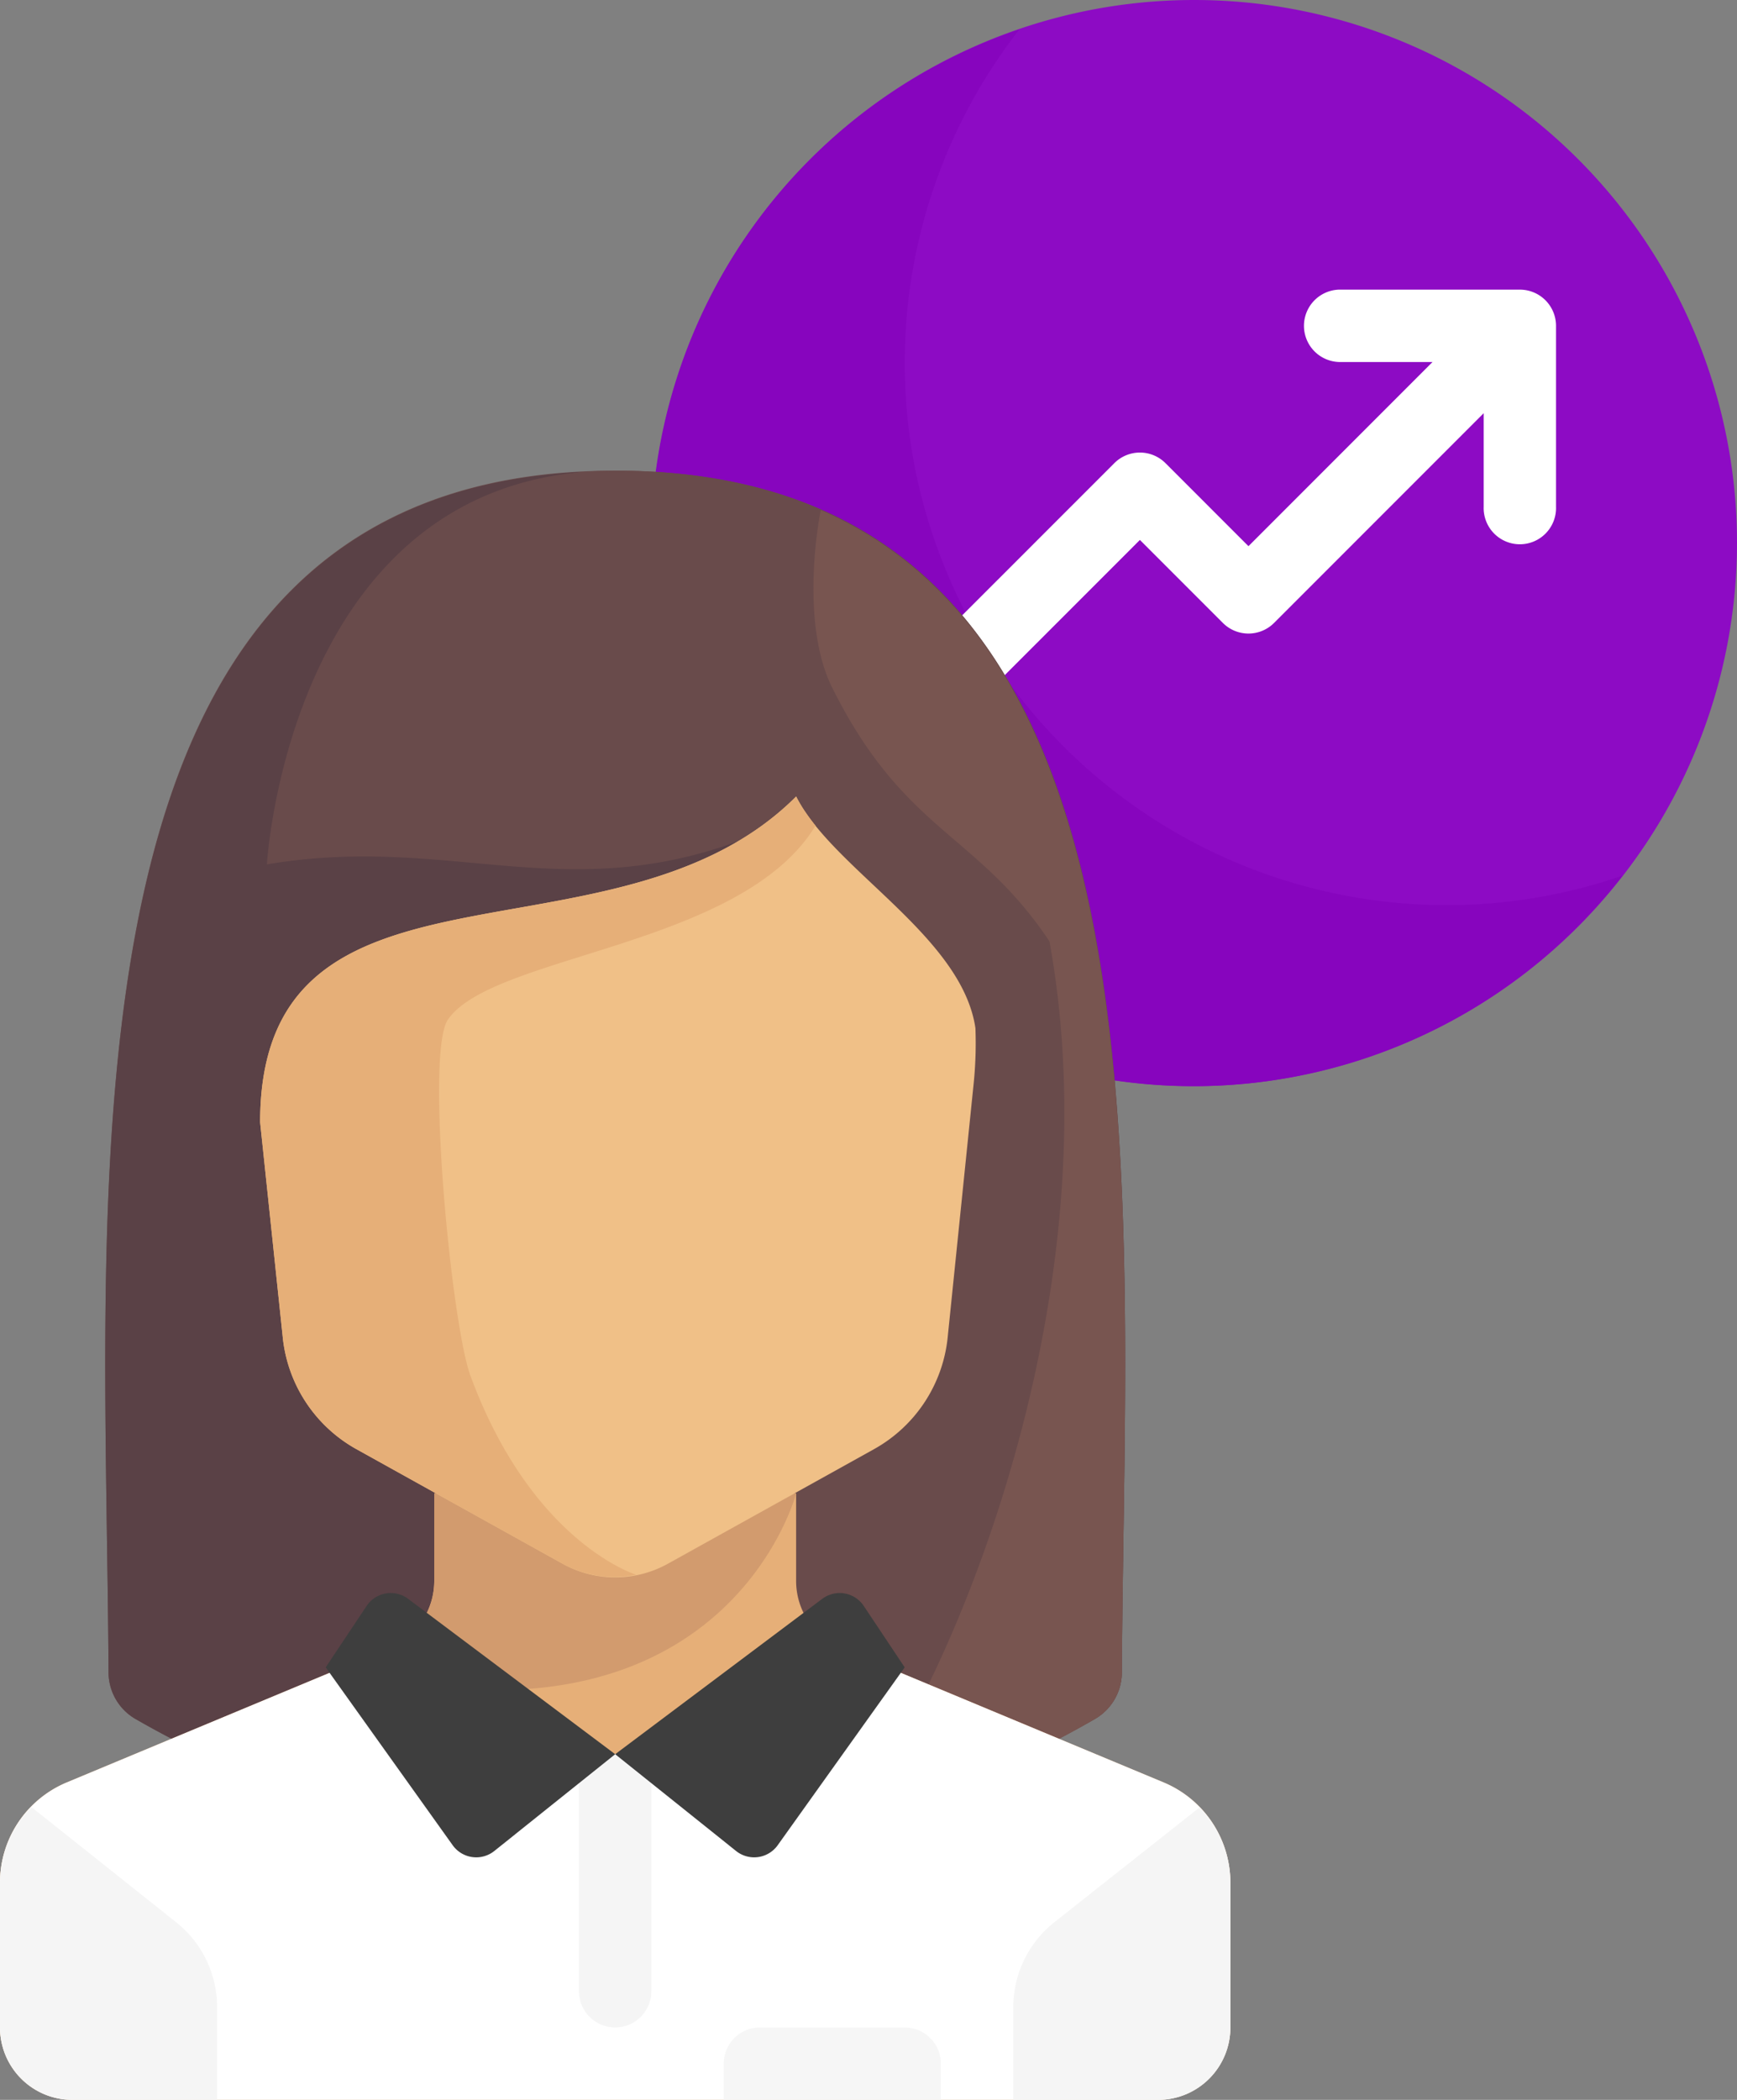 <svg xmlns="http://www.w3.org/2000/svg" width="170.484" height="206" viewBox="0 0 170.484 206"><rect x="0" y="0" width="170.484" height="206" fill="#808080" stroke="none"/><defs><style>.a{fill:#8d0bc4;}.b{fill:#8705be;}.c{fill:#fff;}.d{fill:#694b4b;}.e{fill:#5a4146;}.f{fill:#785550;}.g{fill:#e6af78;}.h{fill:#d29b6e;}.i{fill:#f5f5f5;}.j{fill:#3e3e3e;}.k{fill:#f0c087;}.l{fill:#f6f6f6;}</style></defs><g transform="translate(-122 -110)"><g transform="translate(77.864 110)"><path class="a" d="M256.31,106.552a53.276,53.276,0,1,1,53.276-53.276A53.337,53.337,0,0,1,256.31,106.552Z" transform="translate(-94.966)"/><path class="b" d="M281.172,93.085a53.187,53.187,0,0,1-42.023-85.9A53.24,53.24,0,1,0,298.333,90.2,52.943,52.943,0,0,1,281.172,93.085Z" transform="translate(-94.966 -4.292)"/><path class="c" d="M327.845,70.621H310.087a3.552,3.552,0,0,0,0,7.1h9.185L301.207,95.788l-8.144-8.144a3.55,3.55,0,0,0-5.022,0L270.282,105.4a3.551,3.551,0,1,0,5.022,5.022l15.248-15.247,8.144,8.144a3.551,3.551,0,0,0,5.022,0l20.575-20.575v9.185a3.552,3.552,0,1,0,7.1,0V74.172A3.551,3.551,0,0,0,327.845,70.621Z" transform="translate(-134.536 -42.207)"/><path class="d" d="M119.858,114.759c-56.218,0-49.984,68.365-49.728,117.906a5.29,5.29,0,0,0,2.592,4.524,94.886,94.886,0,0,0,94.271,0,5.291,5.291,0,0,0,2.592-4.524C169.842,183.124,176.075,114.759,119.858,114.759Z" transform="translate(-15.341 -68.586)"/><path class="e" d="M116.241,115.108c-52.285,2.931-46.356,69.326-46.105,117.766a5.29,5.29,0,0,0,2.592,4.524,93.181,93.181,0,0,0,47.135,12.535l14.207-99.448" transform="translate(-15.347 -68.795)"/><path class="d" d="M143.427,114.759c-31.965,0-34.186,38.625-34.186,38.625,18.425-3.108,29.746,4.662,48.392-3.108l-14.207,99.448a93.181,93.181,0,0,0,47.135-12.535,5.291,5.291,0,0,0,2.592-4.524C193.411,183.124,199.644,114.759,143.427,114.759Z" transform="translate(-38.91 -68.586)"/><path class="f" d="M272.84,238.4c.22-42.57,4.816-99-29.554-114.047-.6,3.115-1.685,11.808,1.137,17.451,7.1,14.207,14.207,14.207,21.311,24.862,7.1,39.069-13.573,80.536-20.44,86.181h0a89.345,89.345,0,0,0,24.955-9.923A5.292,5.292,0,0,0,272.84,238.4Z" transform="translate(-118.596 -74.319)"/><path class="g" d="M158.338,392.483l-31.693-13.205a7.1,7.1,0,0,1-4.371-6.557v-8.583H86.757v8.583a7.1,7.1,0,0,1-4.371,6.557L50.693,392.484a10.654,10.654,0,0,0-6.557,9.835v14.207a7.1,7.1,0,0,0,7.1,7.1H157.791a7.1,7.1,0,0,0,7.1-7.1V402.319A10.653,10.653,0,0,0,158.338,392.483Z" transform="translate(0 -217.629)"/><path class="c" d="M158.34,415.624,127.7,402.856l-23.18,10-23.18-10L50.695,415.624a10.655,10.655,0,0,0-6.557,9.836v14.207a7.1,7.1,0,0,0,7.1,7.1H157.793a7.1,7.1,0,0,0,7.1-7.1V425.459A10.655,10.655,0,0,0,158.34,415.624Z" transform="translate(-0.001 -240.769)"/><path class="h" d="M171.74,364.138H136.223v8.583a7.1,7.1,0,0,1-4.371,6.557l-4.95,2.063C164.78,391,171.74,364.138,171.74,364.138Z" transform="translate(-49.466 -217.629)"/><g transform="translate(44.137 156.276)"><path class="i" d="M61.45,451.894l-14.256-11.34a10.631,10.631,0,0,0-3.055,7.436V462.2a7.1,7.1,0,0,0,7.1,7.1H65.448v-9.086A10.655,10.655,0,0,0,61.45,451.894Z" transform="translate(-44.138 -419.575)"/><path class="i" d="M312.621,462.263V448.056a10.631,10.631,0,0,0-3.009-7.391l-14.3,11.3a10.655,10.655,0,0,0-4,8.32v9.085h14.207A7.1,7.1,0,0,0,312.621,462.263Z" transform="translate(-191.862 -419.642)"/><path class="i" d="M188.931,454.538h0a3.552,3.552,0,0,1-3.552-3.552V427.74h7.1v23.247A3.552,3.552,0,0,1,188.931,454.538Z" transform="translate(-128.552 -411.917)"/><path class="j" d="M152,404.228l-20.328-15.246a2.842,2.842,0,0,0-4.069.7l-4.017,6.025,12.463,17.448a2.841,2.841,0,0,0,4.087.567Z" transform="translate(-91.621 -388.413)"/><path class="j" d="M194.207,404.228l20.328-15.246a2.842,2.842,0,0,1,4.069.7l4.017,6.025-12.463,17.448a2.841,2.841,0,0,1-4.087.567Z" transform="translate(-133.828 -388.413)"/></g><path class="k" d="M160.2,194.207c-17.759,17.759-52.61,3.552-52.61,31.965l2.206,20.93a14.207,14.207,0,0,0,7.249,11.133l20.222,11.235a10.654,10.654,0,0,0,10.349,0l20.222-11.235a14.207,14.207,0,0,0,7.249-11.133l2.546-24.858a39.177,39.177,0,0,0,.16-5.317C176.46,207.886,163.748,201.31,160.2,194.207Z" transform="translate(-37.921 -116.069)"/><path class="g" d="M107.586,226.172l2.206,20.93a14.207,14.207,0,0,0,7.249,11.133l20.222,11.235a10.611,10.611,0,0,0,7.232,1.081h0s-10.2-3.09-16.264-19.517c-1.859-5.033-4.439-31.669-2.22-34.925,4.388-6.435,28.858-7.1,36.088-19.042q-.536-.664-.988-1.332c-.025-.036-.054-.072-.078-.108a13.434,13.434,0,0,1-.837-1.421C142.437,211.966,107.586,197.759,107.586,226.172Z" transform="translate(-37.921 -116.069)"/><path class="l" d="M238.449,494.345H224.242a3.552,3.552,0,0,0-3.552,3.552v3.551H242V497.9A3.552,3.552,0,0,0,238.449,494.345Z" transform="translate(-105.519 -295.448)"/></g></g></svg>
